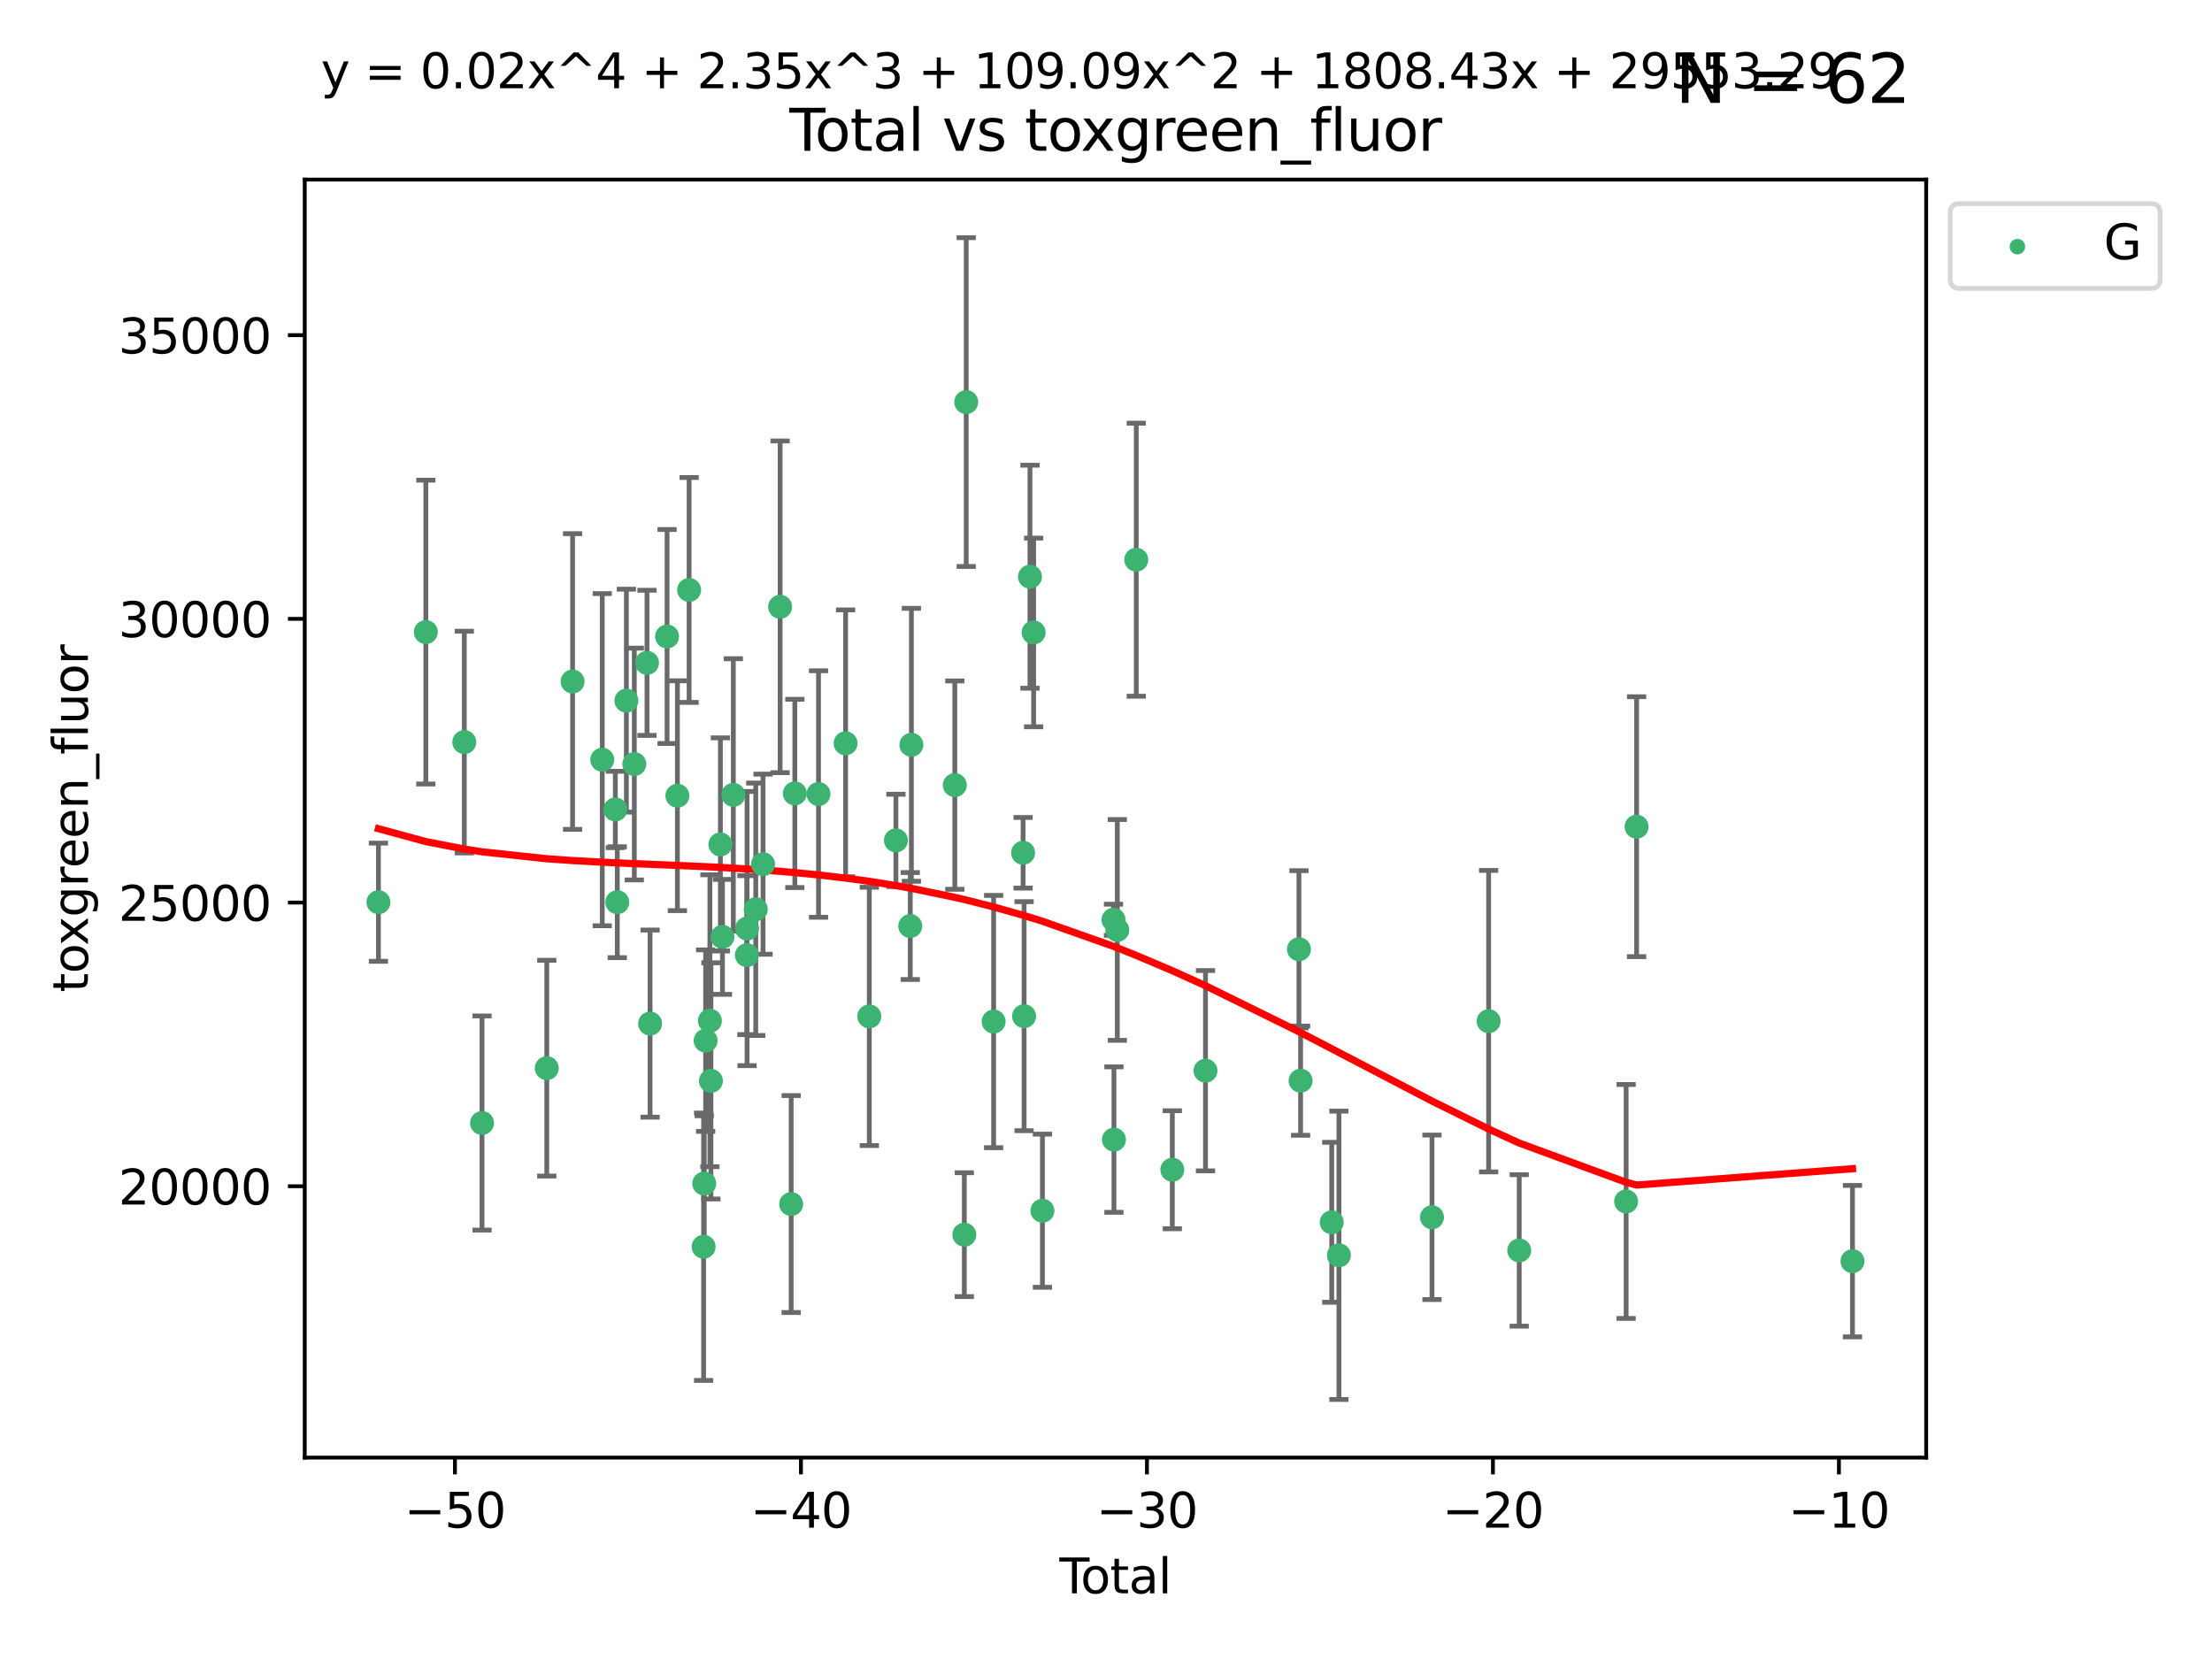 <?xml version="1.0" encoding="utf-8" standalone="no"?>
<!DOCTYPE svg PUBLIC "-//W3C//DTD SVG 1.1//EN"
  "http://www.w3.org/Graphics/SVG/1.1/DTD/svg11.dtd">
<svg xmlns:xlink="http://www.w3.org/1999/xlink" width="460.8pt" height="345.6pt" viewBox="0 0 460.8 345.6" xmlns="http://www.w3.org/2000/svg" version="1.1">
 <defs>
  <style type="text/css">*{stroke-linejoin: round; stroke-linecap: butt}</style>
 </defs>
 <g id="figure_1">
  <g id="patch_1">
   <path d="M 0 345.6 
L 460.8 345.6 
L 460.8 0 
L 0 0 
z
" style="fill: #ffffff"/>
  </g>
  <g id="axes_1">
   <g id="patch_2">
    <path d="M 63.481 303.64 
L 401.26 303.64 
L 401.26 37.411 
L 63.481 37.411 
z
" style="fill: #ffffff"/>
   </g>
   <g id="PathCollection_1">
    <defs>
     <path id="mbc016ed1f2" d="M 0 1.118 
C 0.297 1.118 0.581 1 0.791 0.791 
C 1 0.581 1.118 0.297 1.118 0 
C 1.118 -0.297 1 -0.581 0.791 -0.791 
C 0.581 -1 0.297 -1.118 0 -1.118 
C -0.297 -1.118 -0.581 -1 -0.791 -0.791 
C -1 -0.581 -1.118 -0.297 -1.118 0 
C -1.118 0.297 -1 0.581 -0.791 0.791 
C -0.581 1 -0.297 1.118 0 1.118 
z
" style="stroke: #3cb371"/>
    </defs>
    <g clip-path="url(#p8258ce4b8a)">
     <use xlink:href="#mbc016ed1f2" x="78.835" y="187.946" style="fill: #3cb371; stroke: #3cb371"/>
     <use xlink:href="#mbc016ed1f2" x="88.709" y="131.677" style="fill: #3cb371; stroke: #3cb371"/>
     <use xlink:href="#mbc016ed1f2" x="96.724" y="154.591" style="fill: #3cb371; stroke: #3cb371"/>
     <use xlink:href="#mbc016ed1f2" x="100.413" y="233.941" style="fill: #3cb371; stroke: #3cb371"/>
     <use xlink:href="#mbc016ed1f2" x="113.903" y="222.517" style="fill: #3cb371; stroke: #3cb371"/>
     <use xlink:href="#mbc016ed1f2" x="119.279" y="141.973" style="fill: #3cb371; stroke: #3cb371"/>
     <use xlink:href="#mbc016ed1f2" x="125.459" y="158.261" style="fill: #3cb371; stroke: #3cb371"/>
     <use xlink:href="#mbc016ed1f2" x="128.186" y="168.628" style="fill: #3cb371; stroke: #3cb371"/>
     <use xlink:href="#mbc016ed1f2" x="128.591" y="187.945" style="fill: #3cb371; stroke: #3cb371"/>
     <use xlink:href="#mbc016ed1f2" x="130.484" y="145.955" style="fill: #3cb371; stroke: #3cb371"/>
     <use xlink:href="#mbc016ed1f2" x="132.138" y="159.162" style="fill: #3cb371; stroke: #3cb371"/>
     <use xlink:href="#mbc016ed1f2" x="134.781" y="138.08" style="fill: #3cb371; stroke: #3cb371"/>
     <use xlink:href="#mbc016ed1f2" x="135.426" y="213.233" style="fill: #3cb371; stroke: #3cb371"/>
     <use xlink:href="#mbc016ed1f2" x="138.963" y="132.594" style="fill: #3cb371; stroke: #3cb371"/>
     <use xlink:href="#mbc016ed1f2" x="141.116" y="165.765" style="fill: #3cb371; stroke: #3cb371"/>
     <use xlink:href="#mbc016ed1f2" x="143.554" y="122.9" style="fill: #3cb371; stroke: #3cb371"/>
     <use xlink:href="#mbc016ed1f2" x="146.575" y="259.72" style="fill: #3cb371; stroke: #3cb371"/>
     <use xlink:href="#mbc016ed1f2" x="146.707" y="246.554" style="fill: #3cb371; stroke: #3cb371"/>
     <use xlink:href="#mbc016ed1f2" x="146.995" y="216.778" style="fill: #3cb371; stroke: #3cb371"/>
     <use xlink:href="#mbc016ed1f2" x="147.883" y="212.64" style="fill: #3cb371; stroke: #3cb371"/>
     <use xlink:href="#mbc016ed1f2" x="148.098" y="225.168" style="fill: #3cb371; stroke: #3cb371"/>
     <use xlink:href="#mbc016ed1f2" x="150.073" y="175.909" style="fill: #3cb371; stroke: #3cb371"/>
     <use xlink:href="#mbc016ed1f2" x="150.501" y="195.169" style="fill: #3cb371; stroke: #3cb371"/>
     <use xlink:href="#mbc016ed1f2" x="152.765" y="165.593" style="fill: #3cb371; stroke: #3cb371"/>
     <use xlink:href="#mbc016ed1f2" x="155.589" y="198.977" style="fill: #3cb371; stroke: #3cb371"/>
     <use xlink:href="#mbc016ed1f2" x="155.629" y="193.435" style="fill: #3cb371; stroke: #3cb371"/>
     <use xlink:href="#mbc016ed1f2" x="157.439" y="189.415" style="fill: #3cb371; stroke: #3cb371"/>
     <use xlink:href="#mbc016ed1f2" x="158.955" y="180.026" style="fill: #3cb371; stroke: #3cb371"/>
     <use xlink:href="#mbc016ed1f2" x="162.514" y="126.409" style="fill: #3cb371; stroke: #3cb371"/>
     <use xlink:href="#mbc016ed1f2" x="164.817" y="250.827" style="fill: #3cb371; stroke: #3cb371"/>
     <use xlink:href="#mbc016ed1f2" x="165.578" y="165.281" style="fill: #3cb371; stroke: #3cb371"/>
     <use xlink:href="#mbc016ed1f2" x="170.511" y="165.409" style="fill: #3cb371; stroke: #3cb371"/>
     <use xlink:href="#mbc016ed1f2" x="176.152" y="154.847" style="fill: #3cb371; stroke: #3cb371"/>
     <use xlink:href="#mbc016ed1f2" x="181.091" y="211.734" style="fill: #3cb371; stroke: #3cb371"/>
     <use xlink:href="#mbc016ed1f2" x="186.638" y="175.07" style="fill: #3cb371; stroke: #3cb371"/>
     <use xlink:href="#mbc016ed1f2" x="189.625" y="192.912" style="fill: #3cb371; stroke: #3cb371"/>
     <use xlink:href="#mbc016ed1f2" x="189.86" y="155.154" style="fill: #3cb371; stroke: #3cb371"/>
     <use xlink:href="#mbc016ed1f2" x="198.902" y="163.553" style="fill: #3cb371; stroke: #3cb371"/>
     <use xlink:href="#mbc016ed1f2" x="200.886" y="257.207" style="fill: #3cb371; stroke: #3cb371"/>
     <use xlink:href="#mbc016ed1f2" x="201.28" y="83.761" style="fill: #3cb371; stroke: #3cb371"/>
     <use xlink:href="#mbc016ed1f2" x="206.991" y="212.811" style="fill: #3cb371; stroke: #3cb371"/>
     <use xlink:href="#mbc016ed1f2" x="213.129" y="177.65" style="fill: #3cb371; stroke: #3cb371"/>
     <use xlink:href="#mbc016ed1f2" x="213.337" y="211.687" style="fill: #3cb371; stroke: #3cb371"/>
     <use xlink:href="#mbc016ed1f2" x="214.563" y="120.14" style="fill: #3cb371; stroke: #3cb371"/>
     <use xlink:href="#mbc016ed1f2" x="215.324" y="131.75" style="fill: #3cb371; stroke: #3cb371"/>
     <use xlink:href="#mbc016ed1f2" x="217.159" y="252.213" style="fill: #3cb371; stroke: #3cb371"/>
     <use xlink:href="#mbc016ed1f2" x="231.962" y="191.6" style="fill: #3cb371; stroke: #3cb371"/>
     <use xlink:href="#mbc016ed1f2" x="232.059" y="237.4" style="fill: #3cb371; stroke: #3cb371"/>
     <use xlink:href="#mbc016ed1f2" x="232.757" y="193.723" style="fill: #3cb371; stroke: #3cb371"/>
     <use xlink:href="#mbc016ed1f2" x="236.704" y="116.594" style="fill: #3cb371; stroke: #3cb371"/>
     <use xlink:href="#mbc016ed1f2" x="244.216" y="243.679" style="fill: #3cb371; stroke: #3cb371"/>
     <use xlink:href="#mbc016ed1f2" x="251.127" y="223.046" style="fill: #3cb371; stroke: #3cb371"/>
     <use xlink:href="#mbc016ed1f2" x="270.595" y="197.747" style="fill: #3cb371; stroke: #3cb371"/>
     <use xlink:href="#mbc016ed1f2" x="270.938" y="225.128" style="fill: #3cb371; stroke: #3cb371"/>
     <use xlink:href="#mbc016ed1f2" x="277.425" y="254.622" style="fill: #3cb371; stroke: #3cb371"/>
     <use xlink:href="#mbc016ed1f2" x="278.921" y="261.503" style="fill: #3cb371; stroke: #3cb371"/>
     <use xlink:href="#mbc016ed1f2" x="298.308" y="253.581" style="fill: #3cb371; stroke: #3cb371"/>
     <use xlink:href="#mbc016ed1f2" x="310.108" y="212.729" style="fill: #3cb371; stroke: #3cb371"/>
     <use xlink:href="#mbc016ed1f2" x="316.48" y="260.489" style="fill: #3cb371; stroke: #3cb371"/>
     <use xlink:href="#mbc016ed1f2" x="338.753" y="250.284" style="fill: #3cb371; stroke: #3cb371"/>
     <use xlink:href="#mbc016ed1f2" x="340.936" y="172.21" style="fill: #3cb371; stroke: #3cb371"/>
     <use xlink:href="#mbc016ed1f2" x="385.906" y="262.721" style="fill: #3cb371; stroke: #3cb371"/>
    </g>
   </g>
   <g id="matplotlib.axis_1">
    <g id="xtick_1">
     <g id="line2d_1">
      <defs>
       <path id="m727b63ab36" d="M 0 0 
L 0 3.5 
" style="stroke: #000000; stroke-width: 0.8"/>
      </defs>
      <g>
       <use xlink:href="#m727b63ab36" x="94.775" y="303.64" style="stroke: #000000; stroke-width: 0.8"/>
      </g>
     </g>
     <g id="text_1">
      <!-- −50 -->
      <g transform="translate(84.222 318.238)scale(0.1 -0.1)">
       <defs>
        <path id="DejaVuSans-2212" d="M 678 2272 
L 4684 2272 
L 4684 1741 
L 678 1741 
L 678 2272 
z
" transform="scale(0.016)"/>
        <path id="DejaVuSans-35" d="M 691 4666 
L 3169 4666 
L 3169 4134 
L 1269 4134 
L 1269 2991 
Q 1406 3038 1543 3061 
Q 1681 3084 1819 3084 
Q 2600 3084 3056 2656 
Q 3513 2228 3513 1497 
Q 3513 744 3044 326 
Q 2575 -91 1722 -91 
Q 1428 -91 1123 -41 
Q 819 9 494 109 
L 494 744 
Q 775 591 1075 516 
Q 1375 441 1709 441 
Q 2250 441 2565 725 
Q 2881 1009 2881 1497 
Q 2881 1984 2565 2268 
Q 2250 2553 1709 2553 
Q 1456 2553 1204 2497 
Q 953 2441 691 2322 
L 691 4666 
z
" transform="scale(0.016)"/>
        <path id="DejaVuSans-30" d="M 2034 4250 
Q 1547 4250 1301 3770 
Q 1056 3291 1056 2328 
Q 1056 1369 1301 889 
Q 1547 409 2034 409 
Q 2525 409 2770 889 
Q 3016 1369 3016 2328 
Q 3016 3291 2770 3770 
Q 2525 4250 2034 4250 
z
M 2034 4750 
Q 2819 4750 3233 4129 
Q 3647 3509 3647 2328 
Q 3647 1150 3233 529 
Q 2819 -91 2034 -91 
Q 1250 -91 836 529 
Q 422 1150 422 2328 
Q 422 3509 836 4129 
Q 1250 4750 2034 4750 
z
" transform="scale(0.016)"/>
       </defs>
       <use xlink:href="#DejaVuSans-2212"/>
       <use xlink:href="#DejaVuSans-35" x="83.789"/>
       <use xlink:href="#DejaVuSans-30" x="147.412"/>
      </g>
     </g>
    </g>
    <g id="xtick_2">
     <g id="line2d_2">
      <g>
       <use xlink:href="#m727b63ab36" x="166.851" y="303.64" style="stroke: #000000; stroke-width: 0.8"/>
      </g>
     </g>
     <g id="text_2">
      <!-- −40 -->
      <g transform="translate(156.299 318.238)scale(0.1 -0.1)">
       <defs>
        <path id="DejaVuSans-34" d="M 2419 4116 
L 825 1625 
L 2419 1625 
L 2419 4116 
z
M 2253 4666 
L 3047 4666 
L 3047 1625 
L 3713 1625 
L 3713 1100 
L 3047 1100 
L 3047 0 
L 2419 0 
L 2419 1100 
L 313 1100 
L 313 1709 
L 2253 4666 
z
" transform="scale(0.016)"/>
       </defs>
       <use xlink:href="#DejaVuSans-2212"/>
       <use xlink:href="#DejaVuSans-34" x="83.789"/>
       <use xlink:href="#DejaVuSans-30" x="147.412"/>
      </g>
     </g>
    </g>
    <g id="xtick_3">
     <g id="line2d_3">
      <g>
       <use xlink:href="#m727b63ab36" x="238.928" y="303.64" style="stroke: #000000; stroke-width: 0.8"/>
      </g>
     </g>
     <g id="text_3">
      <!-- −30 -->
      <g transform="translate(228.376 318.238)scale(0.1 -0.1)">
       <defs>
        <path id="DejaVuSans-33" d="M 2597 2516 
Q 3050 2419 3304 2112 
Q 3559 1806 3559 1356 
Q 3559 666 3084 287 
Q 2609 -91 1734 -91 
Q 1441 -91 1130 -33 
Q 819 25 488 141 
L 488 750 
Q 750 597 1062 519 
Q 1375 441 1716 441 
Q 2309 441 2620 675 
Q 2931 909 2931 1356 
Q 2931 1769 2642 2001 
Q 2353 2234 1838 2234 
L 1294 2234 
L 1294 2753 
L 1863 2753 
Q 2328 2753 2575 2939 
Q 2822 3125 2822 3475 
Q 2822 3834 2567 4026 
Q 2313 4219 1838 4219 
Q 1578 4219 1281 4162 
Q 984 4106 628 3988 
L 628 4550 
Q 988 4650 1302 4700 
Q 1616 4750 1894 4750 
Q 2613 4750 3031 4423 
Q 3450 4097 3450 3541 
Q 3450 3153 3228 2886 
Q 3006 2619 2597 2516 
z
" transform="scale(0.016)"/>
       </defs>
       <use xlink:href="#DejaVuSans-2212"/>
       <use xlink:href="#DejaVuSans-33" x="83.789"/>
       <use xlink:href="#DejaVuSans-30" x="147.412"/>
      </g>
     </g>
    </g>
    <g id="xtick_4">
     <g id="line2d_4">
      <g>
       <use xlink:href="#m727b63ab36" x="311.005" y="303.64" style="stroke: #000000; stroke-width: 0.8"/>
      </g>
     </g>
     <g id="text_4">
      <!-- −20 -->
      <g transform="translate(300.452 318.238)scale(0.1 -0.1)">
       <defs>
        <path id="DejaVuSans-32" d="M 1228 531 
L 3431 531 
L 3431 0 
L 469 0 
L 469 531 
Q 828 903 1448 1529 
Q 2069 2156 2228 2338 
Q 2531 2678 2651 2914 
Q 2772 3150 2772 3378 
Q 2772 3750 2511 3984 
Q 2250 4219 1831 4219 
Q 1534 4219 1204 4116 
Q 875 4013 500 3803 
L 500 4441 
Q 881 4594 1212 4672 
Q 1544 4750 1819 4750 
Q 2544 4750 2975 4387 
Q 3406 4025 3406 3419 
Q 3406 3131 3298 2873 
Q 3191 2616 2906 2266 
Q 2828 2175 2409 1742 
Q 1991 1309 1228 531 
z
" transform="scale(0.016)"/>
       </defs>
       <use xlink:href="#DejaVuSans-2212"/>
       <use xlink:href="#DejaVuSans-32" x="83.789"/>
       <use xlink:href="#DejaVuSans-30" x="147.412"/>
      </g>
     </g>
    </g>
    <g id="xtick_5">
     <g id="line2d_5">
      <g>
       <use xlink:href="#m727b63ab36" x="383.081" y="303.64" style="stroke: #000000; stroke-width: 0.8"/>
      </g>
     </g>
     <g id="text_5">
      <!-- −10 -->
      <g transform="translate(372.529 318.238)scale(0.1 -0.1)">
       <defs>
        <path id="DejaVuSans-31" d="M 794 531 
L 1825 531 
L 1825 4091 
L 703 3866 
L 703 4441 
L 1819 4666 
L 2450 4666 
L 2450 531 
L 3481 531 
L 3481 0 
L 794 0 
L 794 531 
z
" transform="scale(0.016)"/>
       </defs>
       <use xlink:href="#DejaVuSans-2212"/>
       <use xlink:href="#DejaVuSans-31" x="83.789"/>
       <use xlink:href="#DejaVuSans-30" x="147.412"/>
      </g>
     </g>
    </g>
    <g id="text_6">
     <!-- Total -->
     <g transform="translate(220.694 331.917)scale(0.1 -0.1)">
      <defs>
       <path id="DejaVuSans-54" d="M -19 4666 
L 3928 4666 
L 3928 4134 
L 2272 4134 
L 2272 0 
L 1638 0 
L 1638 4134 
L -19 4134 
L -19 4666 
z
" transform="scale(0.016)"/>
       <path id="DejaVuSans-6f" d="M 1959 3097 
Q 1497 3097 1228 2736 
Q 959 2375 959 1747 
Q 959 1119 1226 758 
Q 1494 397 1959 397 
Q 2419 397 2687 759 
Q 2956 1122 2956 1747 
Q 2956 2369 2687 2733 
Q 2419 3097 1959 3097 
z
M 1959 3584 
Q 2709 3584 3137 3096 
Q 3566 2609 3566 1747 
Q 3566 888 3137 398 
Q 2709 -91 1959 -91 
Q 1206 -91 779 398 
Q 353 888 353 1747 
Q 353 2609 779 3096 
Q 1206 3584 1959 3584 
z
" transform="scale(0.016)"/>
       <path id="DejaVuSans-74" d="M 1172 4494 
L 1172 3500 
L 2356 3500 
L 2356 3053 
L 1172 3053 
L 1172 1153 
Q 1172 725 1289 603 
Q 1406 481 1766 481 
L 2356 481 
L 2356 0 
L 1766 0 
Q 1100 0 847 248 
Q 594 497 594 1153 
L 594 3053 
L 172 3053 
L 172 3500 
L 594 3500 
L 594 4494 
L 1172 4494 
z
" transform="scale(0.016)"/>
       <path id="DejaVuSans-61" d="M 2194 1759 
Q 1497 1759 1228 1600 
Q 959 1441 959 1056 
Q 959 750 1161 570 
Q 1363 391 1709 391 
Q 2188 391 2477 730 
Q 2766 1069 2766 1631 
L 2766 1759 
L 2194 1759 
z
M 3341 1997 
L 3341 0 
L 2766 0 
L 2766 531 
Q 2569 213 2275 61 
Q 1981 -91 1556 -91 
Q 1019 -91 701 211 
Q 384 513 384 1019 
Q 384 1609 779 1909 
Q 1175 2209 1959 2209 
L 2766 2209 
L 2766 2266 
Q 2766 2663 2505 2880 
Q 2244 3097 1772 3097 
Q 1472 3097 1187 3025 
Q 903 2953 641 2809 
L 641 3341 
Q 956 3463 1253 3523 
Q 1550 3584 1831 3584 
Q 2591 3584 2966 3190 
Q 3341 2797 3341 1997 
z
" transform="scale(0.016)"/>
       <path id="DejaVuSans-6c" d="M 603 4863 
L 1178 4863 
L 1178 0 
L 603 0 
L 603 4863 
z
" transform="scale(0.016)"/>
      </defs>
      <use xlink:href="#DejaVuSans-54"/>
      <use xlink:href="#DejaVuSans-6f" x="44.084"/>
      <use xlink:href="#DejaVuSans-74" x="105.266"/>
      <use xlink:href="#DejaVuSans-61" x="144.475"/>
      <use xlink:href="#DejaVuSans-6c" x="205.754"/>
     </g>
    </g>
   </g>
   <g id="matplotlib.axis_2">
    <g id="ytick_1">
     <g id="line2d_6">
      <defs>
       <path id="mb16eadb23c" d="M 0 0 
L -3.5 0 
" style="stroke: #000000; stroke-width: 0.8"/>
      </defs>
      <g>
       <use xlink:href="#mb16eadb23c" x="63.481" y="247.123" style="stroke: #000000; stroke-width: 0.8"/>
      </g>
     </g>
     <g id="text_7">
      <!-- 20000 -->
      <g transform="translate(24.669 250.922)scale(0.1 -0.1)">
       <use xlink:href="#DejaVuSans-32"/>
       <use xlink:href="#DejaVuSans-30" x="63.623"/>
       <use xlink:href="#DejaVuSans-30" x="127.246"/>
       <use xlink:href="#DejaVuSans-30" x="190.869"/>
       <use xlink:href="#DejaVuSans-30" x="254.492"/>
      </g>
     </g>
    </g>
    <g id="ytick_2">
     <g id="line2d_7">
      <g>
       <use xlink:href="#mb16eadb23c" x="63.481" y="188.022" style="stroke: #000000; stroke-width: 0.8"/>
      </g>
     </g>
     <g id="text_8">
      <!-- 25000 -->
      <g transform="translate(24.669 191.822)scale(0.1 -0.1)">
       <use xlink:href="#DejaVuSans-32"/>
       <use xlink:href="#DejaVuSans-35" x="63.623"/>
       <use xlink:href="#DejaVuSans-30" x="127.246"/>
       <use xlink:href="#DejaVuSans-30" x="190.869"/>
       <use xlink:href="#DejaVuSans-30" x="254.492"/>
      </g>
     </g>
    </g>
    <g id="ytick_3">
     <g id="line2d_8">
      <g>
       <use xlink:href="#mb16eadb23c" x="63.481" y="128.922" style="stroke: #000000; stroke-width: 0.8"/>
      </g>
     </g>
     <g id="text_9">
      <!-- 30000 -->
      <g transform="translate(24.669 132.721)scale(0.1 -0.1)">
       <use xlink:href="#DejaVuSans-33"/>
       <use xlink:href="#DejaVuSans-30" x="63.623"/>
       <use xlink:href="#DejaVuSans-30" x="127.246"/>
       <use xlink:href="#DejaVuSans-30" x="190.869"/>
       <use xlink:href="#DejaVuSans-30" x="254.492"/>
      </g>
     </g>
    </g>
    <g id="ytick_4">
     <g id="line2d_9">
      <g>
       <use xlink:href="#mb16eadb23c" x="63.481" y="69.821" style="stroke: #000000; stroke-width: 0.8"/>
      </g>
     </g>
     <g id="text_10">
      <!-- 35000 -->
      <g transform="translate(24.669 73.62)scale(0.1 -0.1)">
       <use xlink:href="#DejaVuSans-33"/>
       <use xlink:href="#DejaVuSans-35" x="63.623"/>
       <use xlink:href="#DejaVuSans-30" x="127.246"/>
       <use xlink:href="#DejaVuSans-30" x="190.869"/>
       <use xlink:href="#DejaVuSans-30" x="254.492"/>
      </g>
     </g>
    </g>
    <g id="text_11">
     <!-- toxgreen_fluor -->
     <g transform="translate(18.311 206.72)rotate(-90)scale(0.1 -0.1)">
      <defs>
       <path id="DejaVuSans-78" d="M 3513 3500 
L 2247 1797 
L 3578 0 
L 2900 0 
L 1881 1375 
L 863 0 
L 184 0 
L 1544 1831 
L 300 3500 
L 978 3500 
L 1906 2253 
L 2834 3500 
L 3513 3500 
z
" transform="scale(0.016)"/>
       <path id="DejaVuSans-67" d="M 2906 1791 
Q 2906 2416 2648 2759 
Q 2391 3103 1925 3103 
Q 1463 3103 1205 2759 
Q 947 2416 947 1791 
Q 947 1169 1205 825 
Q 1463 481 1925 481 
Q 2391 481 2648 825 
Q 2906 1169 2906 1791 
z
M 3481 434 
Q 3481 -459 3084 -895 
Q 2688 -1331 1869 -1331 
Q 1566 -1331 1297 -1286 
Q 1028 -1241 775 -1147 
L 775 -588 
Q 1028 -725 1275 -790 
Q 1522 -856 1778 -856 
Q 2344 -856 2625 -561 
Q 2906 -266 2906 331 
L 2906 616 
Q 2728 306 2450 153 
Q 2172 0 1784 0 
Q 1141 0 747 490 
Q 353 981 353 1791 
Q 353 2603 747 3093 
Q 1141 3584 1784 3584 
Q 2172 3584 2450 3431 
Q 2728 3278 2906 2969 
L 2906 3500 
L 3481 3500 
L 3481 434 
z
" transform="scale(0.016)"/>
       <path id="DejaVuSans-72" d="M 2631 2963 
Q 2534 3019 2420 3045 
Q 2306 3072 2169 3072 
Q 1681 3072 1420 2755 
Q 1159 2438 1159 1844 
L 1159 0 
L 581 0 
L 581 3500 
L 1159 3500 
L 1159 2956 
Q 1341 3275 1631 3429 
Q 1922 3584 2338 3584 
Q 2397 3584 2469 3576 
Q 2541 3569 2628 3553 
L 2631 2963 
z
" transform="scale(0.016)"/>
       <path id="DejaVuSans-65" d="M 3597 1894 
L 3597 1613 
L 953 1613 
Q 991 1019 1311 708 
Q 1631 397 2203 397 
Q 2534 397 2845 478 
Q 3156 559 3463 722 
L 3463 178 
Q 3153 47 2828 -22 
Q 2503 -91 2169 -91 
Q 1331 -91 842 396 
Q 353 884 353 1716 
Q 353 2575 817 3079 
Q 1281 3584 2069 3584 
Q 2775 3584 3186 3129 
Q 3597 2675 3597 1894 
z
M 3022 2063 
Q 3016 2534 2758 2815 
Q 2500 3097 2075 3097 
Q 1594 3097 1305 2825 
Q 1016 2553 972 2059 
L 3022 2063 
z
" transform="scale(0.016)"/>
       <path id="DejaVuSans-6e" d="M 3513 2113 
L 3513 0 
L 2938 0 
L 2938 2094 
Q 2938 2591 2744 2837 
Q 2550 3084 2163 3084 
Q 1697 3084 1428 2787 
Q 1159 2491 1159 1978 
L 1159 0 
L 581 0 
L 581 3500 
L 1159 3500 
L 1159 2956 
Q 1366 3272 1645 3428 
Q 1925 3584 2291 3584 
Q 2894 3584 3203 3211 
Q 3513 2838 3513 2113 
z
" transform="scale(0.016)"/>
       <path id="DejaVuSans-5f" d="M 3263 -1063 
L 3263 -1509 
L -63 -1509 
L -63 -1063 
L 3263 -1063 
z
" transform="scale(0.016)"/>
       <path id="DejaVuSans-66" d="M 2375 4863 
L 2375 4384 
L 1825 4384 
Q 1516 4384 1395 4259 
Q 1275 4134 1275 3809 
L 1275 3500 
L 2222 3500 
L 2222 3053 
L 1275 3053 
L 1275 0 
L 697 0 
L 697 3053 
L 147 3053 
L 147 3500 
L 697 3500 
L 697 3744 
Q 697 4328 969 4595 
Q 1241 4863 1831 4863 
L 2375 4863 
z
" transform="scale(0.016)"/>
       <path id="DejaVuSans-75" d="M 544 1381 
L 544 3500 
L 1119 3500 
L 1119 1403 
Q 1119 906 1312 657 
Q 1506 409 1894 409 
Q 2359 409 2629 706 
Q 2900 1003 2900 1516 
L 2900 3500 
L 3475 3500 
L 3475 0 
L 2900 0 
L 2900 538 
Q 2691 219 2414 64 
Q 2138 -91 1772 -91 
Q 1169 -91 856 284 
Q 544 659 544 1381 
z
M 1991 3584 
L 1991 3584 
z
" transform="scale(0.016)"/>
      </defs>
      <use xlink:href="#DejaVuSans-74"/>
      <use xlink:href="#DejaVuSans-6f" x="39.209"/>
      <use xlink:href="#DejaVuSans-78" x="97.266"/>
      <use xlink:href="#DejaVuSans-67" x="156.445"/>
      <use xlink:href="#DejaVuSans-72" x="219.922"/>
      <use xlink:href="#DejaVuSans-65" x="258.785"/>
      <use xlink:href="#DejaVuSans-65" x="320.309"/>
      <use xlink:href="#DejaVuSans-6e" x="381.832"/>
      <use xlink:href="#DejaVuSans-5f" x="445.211"/>
      <use xlink:href="#DejaVuSans-66" x="495.211"/>
      <use xlink:href="#DejaVuSans-6c" x="530.416"/>
      <use xlink:href="#DejaVuSans-75" x="558.199"/>
      <use xlink:href="#DejaVuSans-6f" x="621.578"/>
      <use xlink:href="#DejaVuSans-72" x="682.76"/>
     </g>
    </g>
   </g>
   <g id="LineCollection_1">
    <path d="M 78.835 200.256 
L 78.835 175.636 
" clip-path="url(#p8258ce4b8a)" style="fill: none; stroke: #696969"/>
    <path d="M 88.709 163.32 
L 88.709 100.034 
" clip-path="url(#p8258ce4b8a)" style="fill: none; stroke: #696969"/>
    <path d="M 96.724 177.684 
L 96.724 131.498 
" clip-path="url(#p8258ce4b8a)" style="fill: none; stroke: #696969"/>
    <path d="M 100.413 256.244 
L 100.413 211.638 
" clip-path="url(#p8258ce4b8a)" style="fill: none; stroke: #696969"/>
    <path d="M 113.903 244.996 
L 113.903 200.039 
" clip-path="url(#p8258ce4b8a)" style="fill: none; stroke: #696969"/>
    <path d="M 119.279 172.774 
L 119.279 111.171 
" clip-path="url(#p8258ce4b8a)" style="fill: none; stroke: #696969"/>
    <path d="M 125.459 192.858 
L 125.459 123.664 
" clip-path="url(#p8258ce4b8a)" style="fill: none; stroke: #696969"/>
    <path d="M 128.186 176.586 
L 128.186 160.669 
" clip-path="url(#p8258ce4b8a)" style="fill: none; stroke: #696969"/>
    <path d="M 128.591 199.496 
L 128.591 176.394 
" clip-path="url(#p8258ce4b8a)" style="fill: none; stroke: #696969"/>
    <path d="M 130.484 169.169 
L 130.484 122.74 
" clip-path="url(#p8258ce4b8a)" style="fill: none; stroke: #696969"/>
    <path d="M 132.138 183.304 
L 132.138 135.02 
" clip-path="url(#p8258ce4b8a)" style="fill: none; stroke: #696969"/>
    <path d="M 134.781 153.196 
L 134.781 122.964 
" clip-path="url(#p8258ce4b8a)" style="fill: none; stroke: #696969"/>
    <path d="M 135.426 232.722 
L 135.426 193.743 
" clip-path="url(#p8258ce4b8a)" style="fill: none; stroke: #696969"/>
    <path d="M 138.963 154.887 
L 138.963 110.301 
" clip-path="url(#p8258ce4b8a)" style="fill: none; stroke: #696969"/>
    <path d="M 141.116 189.703 
L 141.116 141.826 
" clip-path="url(#p8258ce4b8a)" style="fill: none; stroke: #696969"/>
    <path d="M 143.554 146.324 
L 143.554 99.476 
" clip-path="url(#p8258ce4b8a)" style="fill: none; stroke: #696969"/>
    <path d="M 146.575 287.572 
L 146.575 231.867 
" clip-path="url(#p8258ce4b8a)" style="fill: none; stroke: #696969"/>
    <path d="M 146.707 260.677 
L 146.707 232.432 
" clip-path="url(#p8258ce4b8a)" style="fill: none; stroke: #696969"/>
    <path d="M 146.995 235.676 
L 146.995 197.88 
" clip-path="url(#p8258ce4b8a)" style="fill: none; stroke: #696969"/>
    <path d="M 147.883 243.042 
L 147.883 182.237 
" clip-path="url(#p8258ce4b8a)" style="fill: none; stroke: #696969"/>
    <path d="M 148.098 249.772 
L 148.098 200.565 
" clip-path="url(#p8258ce4b8a)" style="fill: none; stroke: #696969"/>
    <path d="M 150.073 198.106 
L 150.073 153.711 
" clip-path="url(#p8258ce4b8a)" style="fill: none; stroke: #696969"/>
    <path d="M 150.501 207.139 
L 150.501 183.198 
" clip-path="url(#p8258ce4b8a)" style="fill: none; stroke: #696969"/>
    <path d="M 152.765 193.968 
L 152.765 137.219 
" clip-path="url(#p8258ce4b8a)" style="fill: none; stroke: #696969"/>
    <path d="M 155.589 215.531 
L 155.589 182.424 
" clip-path="url(#p8258ce4b8a)" style="fill: none; stroke: #696969"/>
    <path d="M 155.629 221.996 
L 155.629 164.873 
" clip-path="url(#p8258ce4b8a)" style="fill: none; stroke: #696969"/>
    <path d="M 157.439 215.707 
L 157.439 163.124 
" clip-path="url(#p8258ce4b8a)" style="fill: none; stroke: #696969"/>
    <path d="M 158.955 198.784 
L 158.955 161.268 
" clip-path="url(#p8258ce4b8a)" style="fill: none; stroke: #696969"/>
    <path d="M 162.514 160.959 
L 162.514 91.859 
" clip-path="url(#p8258ce4b8a)" style="fill: none; stroke: #696969"/>
    <path d="M 164.817 273.422 
L 164.817 228.232 
" clip-path="url(#p8258ce4b8a)" style="fill: none; stroke: #696969"/>
    <path d="M 165.578 184.897 
L 165.578 145.666 
" clip-path="url(#p8258ce4b8a)" style="fill: none; stroke: #696969"/>
    <path d="M 170.511 191.082 
L 170.511 139.736 
" clip-path="url(#p8258ce4b8a)" style="fill: none; stroke: #696969"/>
    <path d="M 176.152 182.646 
L 176.152 127.049 
" clip-path="url(#p8258ce4b8a)" style="fill: none; stroke: #696969"/>
    <path d="M 181.091 238.639 
L 181.091 184.828 
" clip-path="url(#p8258ce4b8a)" style="fill: none; stroke: #696969"/>
    <path d="M 186.638 184.683 
L 186.638 165.457 
" clip-path="url(#p8258ce4b8a)" style="fill: none; stroke: #696969"/>
    <path d="M 189.625 204.052 
L 189.625 181.771 
" clip-path="url(#p8258ce4b8a)" style="fill: none; stroke: #696969"/>
    <path d="M 189.86 183.582 
L 189.86 126.727 
" clip-path="url(#p8258ce4b8a)" style="fill: none; stroke: #696969"/>
    <path d="M 198.902 185.254 
L 198.902 141.852 
" clip-path="url(#p8258ce4b8a)" style="fill: none; stroke: #696969"/>
    <path d="M 200.886 270.11 
L 200.886 244.304 
" clip-path="url(#p8258ce4b8a)" style="fill: none; stroke: #696969"/>
    <path d="M 201.28 118.009 
L 201.28 49.513 
" clip-path="url(#p8258ce4b8a)" style="fill: none; stroke: #696969"/>
    <path d="M 206.991 239.089 
L 206.991 186.533 
" clip-path="url(#p8258ce4b8a)" style="fill: none; stroke: #696969"/>
    <path d="M 213.129 185.01 
L 213.129 170.291 
" clip-path="url(#p8258ce4b8a)" style="fill: none; stroke: #696969"/>
    <path d="M 213.337 235.54 
L 213.337 187.835 
" clip-path="url(#p8258ce4b8a)" style="fill: none; stroke: #696969"/>
    <path d="M 214.563 143.37 
L 214.563 96.91 
" clip-path="url(#p8258ce4b8a)" style="fill: none; stroke: #696969"/>
    <path d="M 215.324 151.407 
L 215.324 112.093 
" clip-path="url(#p8258ce4b8a)" style="fill: none; stroke: #696969"/>
    <path d="M 217.159 268.163 
L 217.159 236.263 
" clip-path="url(#p8258ce4b8a)" style="fill: none; stroke: #696969"/>
    <path d="M 231.962 194.842 
L 231.962 188.358 
" clip-path="url(#p8258ce4b8a)" style="fill: none; stroke: #696969"/>
    <path d="M 232.059 252.551 
L 232.059 222.248 
" clip-path="url(#p8258ce4b8a)" style="fill: none; stroke: #696969"/>
    <path d="M 232.757 216.719 
L 232.757 170.727 
" clip-path="url(#p8258ce4b8a)" style="fill: none; stroke: #696969"/>
    <path d="M 236.704 145.034 
L 236.704 88.154 
" clip-path="url(#p8258ce4b8a)" style="fill: none; stroke: #696969"/>
    <path d="M 244.216 255.971 
L 244.216 231.388 
" clip-path="url(#p8258ce4b8a)" style="fill: none; stroke: #696969"/>
    <path d="M 251.127 243.911 
L 251.127 202.182 
" clip-path="url(#p8258ce4b8a)" style="fill: none; stroke: #696969"/>
    <path d="M 270.595 214.119 
L 270.595 181.374 
" clip-path="url(#p8258ce4b8a)" style="fill: none; stroke: #696969"/>
    <path d="M 270.938 236.505 
L 270.938 213.752 
" clip-path="url(#p8258ce4b8a)" style="fill: none; stroke: #696969"/>
    <path d="M 277.425 271.283 
L 277.425 237.961 
" clip-path="url(#p8258ce4b8a)" style="fill: none; stroke: #696969"/>
    <path d="M 278.921 291.539 
L 278.921 231.468 
" clip-path="url(#p8258ce4b8a)" style="fill: none; stroke: #696969"/>
    <path d="M 298.308 270.715 
L 298.308 236.448 
" clip-path="url(#p8258ce4b8a)" style="fill: none; stroke: #696969"/>
    <path d="M 310.108 244.129 
L 310.108 181.328 
" clip-path="url(#p8258ce4b8a)" style="fill: none; stroke: #696969"/>
    <path d="M 316.48 276.266 
L 316.48 244.711 
" clip-path="url(#p8258ce4b8a)" style="fill: none; stroke: #696969"/>
    <path d="M 338.753 274.651 
L 338.753 225.918 
" clip-path="url(#p8258ce4b8a)" style="fill: none; stroke: #696969"/>
    <path d="M 340.936 199.285 
L 340.936 145.136 
" clip-path="url(#p8258ce4b8a)" style="fill: none; stroke: #696969"/>
    <path d="M 385.906 278.495 
L 385.906 246.947 
" clip-path="url(#p8258ce4b8a)" style="fill: none; stroke: #696969"/>
   </g>
   <g id="line2d_10">
    <defs>
     <path id="m1d0b47c40c" d="M 2 0 
L -2 -0 
" style="stroke: #696969"/>
    </defs>
    <g clip-path="url(#p8258ce4b8a)">
     <use xlink:href="#m1d0b47c40c" x="78.835" y="200.256" style="fill: #696969; stroke: #696969"/>
     <use xlink:href="#m1d0b47c40c" x="88.709" y="163.32" style="fill: #696969; stroke: #696969"/>
     <use xlink:href="#m1d0b47c40c" x="96.724" y="177.684" style="fill: #696969; stroke: #696969"/>
     <use xlink:href="#m1d0b47c40c" x="100.413" y="256.244" style="fill: #696969; stroke: #696969"/>
     <use xlink:href="#m1d0b47c40c" x="113.903" y="244.996" style="fill: #696969; stroke: #696969"/>
     <use xlink:href="#m1d0b47c40c" x="119.279" y="172.774" style="fill: #696969; stroke: #696969"/>
     <use xlink:href="#m1d0b47c40c" x="125.459" y="192.858" style="fill: #696969; stroke: #696969"/>
     <use xlink:href="#m1d0b47c40c" x="128.186" y="176.586" style="fill: #696969; stroke: #696969"/>
     <use xlink:href="#m1d0b47c40c" x="128.591" y="199.496" style="fill: #696969; stroke: #696969"/>
     <use xlink:href="#m1d0b47c40c" x="130.484" y="169.169" style="fill: #696969; stroke: #696969"/>
     <use xlink:href="#m1d0b47c40c" x="132.138" y="183.304" style="fill: #696969; stroke: #696969"/>
     <use xlink:href="#m1d0b47c40c" x="134.781" y="153.196" style="fill: #696969; stroke: #696969"/>
     <use xlink:href="#m1d0b47c40c" x="135.426" y="232.722" style="fill: #696969; stroke: #696969"/>
     <use xlink:href="#m1d0b47c40c" x="138.963" y="154.887" style="fill: #696969; stroke: #696969"/>
     <use xlink:href="#m1d0b47c40c" x="141.116" y="189.703" style="fill: #696969; stroke: #696969"/>
     <use xlink:href="#m1d0b47c40c" x="143.554" y="146.324" style="fill: #696969; stroke: #696969"/>
     <use xlink:href="#m1d0b47c40c" x="146.575" y="287.572" style="fill: #696969; stroke: #696969"/>
     <use xlink:href="#m1d0b47c40c" x="146.707" y="260.677" style="fill: #696969; stroke: #696969"/>
     <use xlink:href="#m1d0b47c40c" x="146.995" y="235.676" style="fill: #696969; stroke: #696969"/>
     <use xlink:href="#m1d0b47c40c" x="147.883" y="243.042" style="fill: #696969; stroke: #696969"/>
     <use xlink:href="#m1d0b47c40c" x="148.098" y="249.772" style="fill: #696969; stroke: #696969"/>
     <use xlink:href="#m1d0b47c40c" x="150.073" y="198.106" style="fill: #696969; stroke: #696969"/>
     <use xlink:href="#m1d0b47c40c" x="150.501" y="207.139" style="fill: #696969; stroke: #696969"/>
     <use xlink:href="#m1d0b47c40c" x="152.765" y="193.968" style="fill: #696969; stroke: #696969"/>
     <use xlink:href="#m1d0b47c40c" x="155.589" y="215.531" style="fill: #696969; stroke: #696969"/>
     <use xlink:href="#m1d0b47c40c" x="155.629" y="221.996" style="fill: #696969; stroke: #696969"/>
     <use xlink:href="#m1d0b47c40c" x="157.439" y="215.707" style="fill: #696969; stroke: #696969"/>
     <use xlink:href="#m1d0b47c40c" x="158.955" y="198.784" style="fill: #696969; stroke: #696969"/>
     <use xlink:href="#m1d0b47c40c" x="162.514" y="160.959" style="fill: #696969; stroke: #696969"/>
     <use xlink:href="#m1d0b47c40c" x="164.817" y="273.422" style="fill: #696969; stroke: #696969"/>
     <use xlink:href="#m1d0b47c40c" x="165.578" y="184.897" style="fill: #696969; stroke: #696969"/>
     <use xlink:href="#m1d0b47c40c" x="170.511" y="191.082" style="fill: #696969; stroke: #696969"/>
     <use xlink:href="#m1d0b47c40c" x="176.152" y="182.646" style="fill: #696969; stroke: #696969"/>
     <use xlink:href="#m1d0b47c40c" x="181.091" y="238.639" style="fill: #696969; stroke: #696969"/>
     <use xlink:href="#m1d0b47c40c" x="186.638" y="184.683" style="fill: #696969; stroke: #696969"/>
     <use xlink:href="#m1d0b47c40c" x="189.625" y="204.052" style="fill: #696969; stroke: #696969"/>
     <use xlink:href="#m1d0b47c40c" x="189.86" y="183.582" style="fill: #696969; stroke: #696969"/>
     <use xlink:href="#m1d0b47c40c" x="198.902" y="185.254" style="fill: #696969; stroke: #696969"/>
     <use xlink:href="#m1d0b47c40c" x="200.886" y="270.11" style="fill: #696969; stroke: #696969"/>
     <use xlink:href="#m1d0b47c40c" x="201.28" y="118.009" style="fill: #696969; stroke: #696969"/>
     <use xlink:href="#m1d0b47c40c" x="206.991" y="239.089" style="fill: #696969; stroke: #696969"/>
     <use xlink:href="#m1d0b47c40c" x="213.129" y="185.01" style="fill: #696969; stroke: #696969"/>
     <use xlink:href="#m1d0b47c40c" x="213.337" y="235.54" style="fill: #696969; stroke: #696969"/>
     <use xlink:href="#m1d0b47c40c" x="214.563" y="143.37" style="fill: #696969; stroke: #696969"/>
     <use xlink:href="#m1d0b47c40c" x="215.324" y="151.407" style="fill: #696969; stroke: #696969"/>
     <use xlink:href="#m1d0b47c40c" x="217.159" y="268.163" style="fill: #696969; stroke: #696969"/>
     <use xlink:href="#m1d0b47c40c" x="231.962" y="194.842" style="fill: #696969; stroke: #696969"/>
     <use xlink:href="#m1d0b47c40c" x="232.059" y="252.551" style="fill: #696969; stroke: #696969"/>
     <use xlink:href="#m1d0b47c40c" x="232.757" y="216.719" style="fill: #696969; stroke: #696969"/>
     <use xlink:href="#m1d0b47c40c" x="236.704" y="145.034" style="fill: #696969; stroke: #696969"/>
     <use xlink:href="#m1d0b47c40c" x="244.216" y="255.971" style="fill: #696969; stroke: #696969"/>
     <use xlink:href="#m1d0b47c40c" x="251.127" y="243.911" style="fill: #696969; stroke: #696969"/>
     <use xlink:href="#m1d0b47c40c" x="270.595" y="214.119" style="fill: #696969; stroke: #696969"/>
     <use xlink:href="#m1d0b47c40c" x="270.938" y="236.505" style="fill: #696969; stroke: #696969"/>
     <use xlink:href="#m1d0b47c40c" x="277.425" y="271.283" style="fill: #696969; stroke: #696969"/>
     <use xlink:href="#m1d0b47c40c" x="278.921" y="291.539" style="fill: #696969; stroke: #696969"/>
     <use xlink:href="#m1d0b47c40c" x="298.308" y="270.715" style="fill: #696969; stroke: #696969"/>
     <use xlink:href="#m1d0b47c40c" x="310.108" y="244.129" style="fill: #696969; stroke: #696969"/>
     <use xlink:href="#m1d0b47c40c" x="316.48" y="276.266" style="fill: #696969; stroke: #696969"/>
     <use xlink:href="#m1d0b47c40c" x="338.753" y="274.651" style="fill: #696969; stroke: #696969"/>
     <use xlink:href="#m1d0b47c40c" x="340.936" y="199.285" style="fill: #696969; stroke: #696969"/>
     <use xlink:href="#m1d0b47c40c" x="385.906" y="278.495" style="fill: #696969; stroke: #696969"/>
    </g>
   </g>
   <g id="line2d_11">
    <g clip-path="url(#p8258ce4b8a)">
     <use xlink:href="#m1d0b47c40c" x="78.835" y="175.636" style="fill: #696969; stroke: #696969"/>
     <use xlink:href="#m1d0b47c40c" x="88.709" y="100.034" style="fill: #696969; stroke: #696969"/>
     <use xlink:href="#m1d0b47c40c" x="96.724" y="131.498" style="fill: #696969; stroke: #696969"/>
     <use xlink:href="#m1d0b47c40c" x="100.413" y="211.638" style="fill: #696969; stroke: #696969"/>
     <use xlink:href="#m1d0b47c40c" x="113.903" y="200.039" style="fill: #696969; stroke: #696969"/>
     <use xlink:href="#m1d0b47c40c" x="119.279" y="111.171" style="fill: #696969; stroke: #696969"/>
     <use xlink:href="#m1d0b47c40c" x="125.459" y="123.664" style="fill: #696969; stroke: #696969"/>
     <use xlink:href="#m1d0b47c40c" x="128.186" y="160.669" style="fill: #696969; stroke: #696969"/>
     <use xlink:href="#m1d0b47c40c" x="128.591" y="176.394" style="fill: #696969; stroke: #696969"/>
     <use xlink:href="#m1d0b47c40c" x="130.484" y="122.74" style="fill: #696969; stroke: #696969"/>
     <use xlink:href="#m1d0b47c40c" x="132.138" y="135.02" style="fill: #696969; stroke: #696969"/>
     <use xlink:href="#m1d0b47c40c" x="134.781" y="122.964" style="fill: #696969; stroke: #696969"/>
     <use xlink:href="#m1d0b47c40c" x="135.426" y="193.743" style="fill: #696969; stroke: #696969"/>
     <use xlink:href="#m1d0b47c40c" x="138.963" y="110.301" style="fill: #696969; stroke: #696969"/>
     <use xlink:href="#m1d0b47c40c" x="141.116" y="141.826" style="fill: #696969; stroke: #696969"/>
     <use xlink:href="#m1d0b47c40c" x="143.554" y="99.476" style="fill: #696969; stroke: #696969"/>
     <use xlink:href="#m1d0b47c40c" x="146.575" y="231.867" style="fill: #696969; stroke: #696969"/>
     <use xlink:href="#m1d0b47c40c" x="146.707" y="232.432" style="fill: #696969; stroke: #696969"/>
     <use xlink:href="#m1d0b47c40c" x="146.995" y="197.88" style="fill: #696969; stroke: #696969"/>
     <use xlink:href="#m1d0b47c40c" x="147.883" y="182.237" style="fill: #696969; stroke: #696969"/>
     <use xlink:href="#m1d0b47c40c" x="148.098" y="200.565" style="fill: #696969; stroke: #696969"/>
     <use xlink:href="#m1d0b47c40c" x="150.073" y="153.711" style="fill: #696969; stroke: #696969"/>
     <use xlink:href="#m1d0b47c40c" x="150.501" y="183.198" style="fill: #696969; stroke: #696969"/>
     <use xlink:href="#m1d0b47c40c" x="152.765" y="137.219" style="fill: #696969; stroke: #696969"/>
     <use xlink:href="#m1d0b47c40c" x="155.589" y="182.424" style="fill: #696969; stroke: #696969"/>
     <use xlink:href="#m1d0b47c40c" x="155.629" y="164.873" style="fill: #696969; stroke: #696969"/>
     <use xlink:href="#m1d0b47c40c" x="157.439" y="163.124" style="fill: #696969; stroke: #696969"/>
     <use xlink:href="#m1d0b47c40c" x="158.955" y="161.268" style="fill: #696969; stroke: #696969"/>
     <use xlink:href="#m1d0b47c40c" x="162.514" y="91.859" style="fill: #696969; stroke: #696969"/>
     <use xlink:href="#m1d0b47c40c" x="164.817" y="228.232" style="fill: #696969; stroke: #696969"/>
     <use xlink:href="#m1d0b47c40c" x="165.578" y="145.666" style="fill: #696969; stroke: #696969"/>
     <use xlink:href="#m1d0b47c40c" x="170.511" y="139.736" style="fill: #696969; stroke: #696969"/>
     <use xlink:href="#m1d0b47c40c" x="176.152" y="127.049" style="fill: #696969; stroke: #696969"/>
     <use xlink:href="#m1d0b47c40c" x="181.091" y="184.828" style="fill: #696969; stroke: #696969"/>
     <use xlink:href="#m1d0b47c40c" x="186.638" y="165.457" style="fill: #696969; stroke: #696969"/>
     <use xlink:href="#m1d0b47c40c" x="189.625" y="181.771" style="fill: #696969; stroke: #696969"/>
     <use xlink:href="#m1d0b47c40c" x="189.86" y="126.727" style="fill: #696969; stroke: #696969"/>
     <use xlink:href="#m1d0b47c40c" x="198.902" y="141.852" style="fill: #696969; stroke: #696969"/>
     <use xlink:href="#m1d0b47c40c" x="200.886" y="244.304" style="fill: #696969; stroke: #696969"/>
     <use xlink:href="#m1d0b47c40c" x="201.28" y="49.513" style="fill: #696969; stroke: #696969"/>
     <use xlink:href="#m1d0b47c40c" x="206.991" y="186.533" style="fill: #696969; stroke: #696969"/>
     <use xlink:href="#m1d0b47c40c" x="213.129" y="170.291" style="fill: #696969; stroke: #696969"/>
     <use xlink:href="#m1d0b47c40c" x="213.337" y="187.835" style="fill: #696969; stroke: #696969"/>
     <use xlink:href="#m1d0b47c40c" x="214.563" y="96.91" style="fill: #696969; stroke: #696969"/>
     <use xlink:href="#m1d0b47c40c" x="215.324" y="112.093" style="fill: #696969; stroke: #696969"/>
     <use xlink:href="#m1d0b47c40c" x="217.159" y="236.263" style="fill: #696969; stroke: #696969"/>
     <use xlink:href="#m1d0b47c40c" x="231.962" y="188.358" style="fill: #696969; stroke: #696969"/>
     <use xlink:href="#m1d0b47c40c" x="232.059" y="222.248" style="fill: #696969; stroke: #696969"/>
     <use xlink:href="#m1d0b47c40c" x="232.757" y="170.727" style="fill: #696969; stroke: #696969"/>
     <use xlink:href="#m1d0b47c40c" x="236.704" y="88.154" style="fill: #696969; stroke: #696969"/>
     <use xlink:href="#m1d0b47c40c" x="244.216" y="231.388" style="fill: #696969; stroke: #696969"/>
     <use xlink:href="#m1d0b47c40c" x="251.127" y="202.182" style="fill: #696969; stroke: #696969"/>
     <use xlink:href="#m1d0b47c40c" x="270.595" y="181.374" style="fill: #696969; stroke: #696969"/>
     <use xlink:href="#m1d0b47c40c" x="270.938" y="213.752" style="fill: #696969; stroke: #696969"/>
     <use xlink:href="#m1d0b47c40c" x="277.425" y="237.961" style="fill: #696969; stroke: #696969"/>
     <use xlink:href="#m1d0b47c40c" x="278.921" y="231.468" style="fill: #696969; stroke: #696969"/>
     <use xlink:href="#m1d0b47c40c" x="298.308" y="236.448" style="fill: #696969; stroke: #696969"/>
     <use xlink:href="#m1d0b47c40c" x="310.108" y="181.328" style="fill: #696969; stroke: #696969"/>
     <use xlink:href="#m1d0b47c40c" x="316.48" y="244.711" style="fill: #696969; stroke: #696969"/>
     <use xlink:href="#m1d0b47c40c" x="338.753" y="225.918" style="fill: #696969; stroke: #696969"/>
     <use xlink:href="#m1d0b47c40c" x="340.936" y="145.136" style="fill: #696969; stroke: #696969"/>
     <use xlink:href="#m1d0b47c40c" x="385.906" y="246.947" style="fill: #696969; stroke: #696969"/>
    </g>
   </g>
   <g id="line2d_12">
    <path d="M 78.835 172.634 
L 88.709 175.318 
L 96.724 176.879 
L 100.413 177.446 
L 113.903 178.894 
L 119.279 179.269 
L 125.459 179.611 
L 128.186 179.74 
L 128.591 179.758 
L 130.484 179.842 
L 132.138 179.913 
L 134.781 180.022 
L 135.426 180.049 
L 138.963 180.194 
L 141.116 180.284 
L 143.554 180.389 
L 146.575 180.527 
L 146.707 180.533 
L 146.995 180.547 
L 147.883 180.59 
L 148.098 180.601 
L 150.073 180.701 
L 150.501 180.724 
L 152.765 180.849 
L 155.589 181.02 
L 155.629 181.022 
L 157.439 181.141 
L 158.955 181.246 
L 162.514 181.517 
L 164.817 181.711 
L 165.578 181.779 
L 170.511 182.263 
L 176.152 182.923 
L 181.091 183.601 
L 186.638 184.484 
L 189.625 185.016 
L 189.86 185.059 
L 198.902 186.929 
L 200.886 187.391 
L 201.28 187.486 
L 206.991 188.935 
L 213.129 190.671 
L 213.337 190.733 
L 214.563 191.103 
L 215.324 191.337 
L 217.159 191.912 
L 231.962 197.141 
L 232.059 197.179 
L 232.757 197.451 
L 236.704 199.03 
L 244.216 202.217 
L 251.127 205.342 
L 270.595 214.929 
L 270.938 215.105 
L 277.425 218.474 
L 278.921 219.257 
L 298.308 229.369 
L 310.108 235.197 
L 316.48 238.122 
L 338.753 246.294 
L 340.936 246.865 
L 385.906 243.462 
" clip-path="url(#p8258ce4b8a)" style="fill: none; stroke: #ff0000; stroke-width: 1.5; stroke-linecap: square"/>
   </g>
   <g id="line2d_13">
    <defs>
     <path id="m8f44e69792" d="M 0 2 
C 0.53 2 1.039 1.789 1.414 1.414 
C 1.789 1.039 2 0.53 2 0 
C 2 -0.53 1.789 -1.039 1.414 -1.414 
C 1.039 -1.789 0.53 -2 0 -2 
C -0.53 -2 -1.039 -1.789 -1.414 -1.414 
C -1.789 -1.039 -2 -0.53 -2 0 
C -2 0.53 -1.789 1.039 -1.414 1.414 
C -1.039 1.789 -0.53 2 0 2 
z
" style="stroke: #3cb371"/>
    </defs>
    <g clip-path="url(#p8258ce4b8a)">
     <use xlink:href="#m8f44e69792" x="78.835" y="187.946" style="fill: #3cb371; stroke: #3cb371"/>
     <use xlink:href="#m8f44e69792" x="88.709" y="131.677" style="fill: #3cb371; stroke: #3cb371"/>
     <use xlink:href="#m8f44e69792" x="96.724" y="154.591" style="fill: #3cb371; stroke: #3cb371"/>
     <use xlink:href="#m8f44e69792" x="100.413" y="233.941" style="fill: #3cb371; stroke: #3cb371"/>
     <use xlink:href="#m8f44e69792" x="113.903" y="222.517" style="fill: #3cb371; stroke: #3cb371"/>
     <use xlink:href="#m8f44e69792" x="119.279" y="141.973" style="fill: #3cb371; stroke: #3cb371"/>
     <use xlink:href="#m8f44e69792" x="125.459" y="158.261" style="fill: #3cb371; stroke: #3cb371"/>
     <use xlink:href="#m8f44e69792" x="128.186" y="168.628" style="fill: #3cb371; stroke: #3cb371"/>
     <use xlink:href="#m8f44e69792" x="128.591" y="187.945" style="fill: #3cb371; stroke: #3cb371"/>
     <use xlink:href="#m8f44e69792" x="130.484" y="145.955" style="fill: #3cb371; stroke: #3cb371"/>
     <use xlink:href="#m8f44e69792" x="132.138" y="159.162" style="fill: #3cb371; stroke: #3cb371"/>
     <use xlink:href="#m8f44e69792" x="134.781" y="138.08" style="fill: #3cb371; stroke: #3cb371"/>
     <use xlink:href="#m8f44e69792" x="135.426" y="213.233" style="fill: #3cb371; stroke: #3cb371"/>
     <use xlink:href="#m8f44e69792" x="138.963" y="132.594" style="fill: #3cb371; stroke: #3cb371"/>
     <use xlink:href="#m8f44e69792" x="141.116" y="165.765" style="fill: #3cb371; stroke: #3cb371"/>
     <use xlink:href="#m8f44e69792" x="143.554" y="122.9" style="fill: #3cb371; stroke: #3cb371"/>
     <use xlink:href="#m8f44e69792" x="146.575" y="259.72" style="fill: #3cb371; stroke: #3cb371"/>
     <use xlink:href="#m8f44e69792" x="146.707" y="246.554" style="fill: #3cb371; stroke: #3cb371"/>
     <use xlink:href="#m8f44e69792" x="146.995" y="216.778" style="fill: #3cb371; stroke: #3cb371"/>
     <use xlink:href="#m8f44e69792" x="147.883" y="212.64" style="fill: #3cb371; stroke: #3cb371"/>
     <use xlink:href="#m8f44e69792" x="148.098" y="225.168" style="fill: #3cb371; stroke: #3cb371"/>
     <use xlink:href="#m8f44e69792" x="150.073" y="175.909" style="fill: #3cb371; stroke: #3cb371"/>
     <use xlink:href="#m8f44e69792" x="150.501" y="195.169" style="fill: #3cb371; stroke: #3cb371"/>
     <use xlink:href="#m8f44e69792" x="152.765" y="165.593" style="fill: #3cb371; stroke: #3cb371"/>
     <use xlink:href="#m8f44e69792" x="155.589" y="198.977" style="fill: #3cb371; stroke: #3cb371"/>
     <use xlink:href="#m8f44e69792" x="155.629" y="193.435" style="fill: #3cb371; stroke: #3cb371"/>
     <use xlink:href="#m8f44e69792" x="157.439" y="189.415" style="fill: #3cb371; stroke: #3cb371"/>
     <use xlink:href="#m8f44e69792" x="158.955" y="180.026" style="fill: #3cb371; stroke: #3cb371"/>
     <use xlink:href="#m8f44e69792" x="162.514" y="126.409" style="fill: #3cb371; stroke: #3cb371"/>
     <use xlink:href="#m8f44e69792" x="164.817" y="250.827" style="fill: #3cb371; stroke: #3cb371"/>
     <use xlink:href="#m8f44e69792" x="165.578" y="165.281" style="fill: #3cb371; stroke: #3cb371"/>
     <use xlink:href="#m8f44e69792" x="170.511" y="165.409" style="fill: #3cb371; stroke: #3cb371"/>
     <use xlink:href="#m8f44e69792" x="176.152" y="154.847" style="fill: #3cb371; stroke: #3cb371"/>
     <use xlink:href="#m8f44e69792" x="181.091" y="211.734" style="fill: #3cb371; stroke: #3cb371"/>
     <use xlink:href="#m8f44e69792" x="186.638" y="175.07" style="fill: #3cb371; stroke: #3cb371"/>
     <use xlink:href="#m8f44e69792" x="189.625" y="192.912" style="fill: #3cb371; stroke: #3cb371"/>
     <use xlink:href="#m8f44e69792" x="189.86" y="155.154" style="fill: #3cb371; stroke: #3cb371"/>
     <use xlink:href="#m8f44e69792" x="198.902" y="163.553" style="fill: #3cb371; stroke: #3cb371"/>
     <use xlink:href="#m8f44e69792" x="200.886" y="257.207" style="fill: #3cb371; stroke: #3cb371"/>
     <use xlink:href="#m8f44e69792" x="201.28" y="83.761" style="fill: #3cb371; stroke: #3cb371"/>
     <use xlink:href="#m8f44e69792" x="206.991" y="212.811" style="fill: #3cb371; stroke: #3cb371"/>
     <use xlink:href="#m8f44e69792" x="213.129" y="177.65" style="fill: #3cb371; stroke: #3cb371"/>
     <use xlink:href="#m8f44e69792" x="213.337" y="211.687" style="fill: #3cb371; stroke: #3cb371"/>
     <use xlink:href="#m8f44e69792" x="214.563" y="120.14" style="fill: #3cb371; stroke: #3cb371"/>
     <use xlink:href="#m8f44e69792" x="215.324" y="131.75" style="fill: #3cb371; stroke: #3cb371"/>
     <use xlink:href="#m8f44e69792" x="217.159" y="252.213" style="fill: #3cb371; stroke: #3cb371"/>
     <use xlink:href="#m8f44e69792" x="231.962" y="191.6" style="fill: #3cb371; stroke: #3cb371"/>
     <use xlink:href="#m8f44e69792" x="232.059" y="237.4" style="fill: #3cb371; stroke: #3cb371"/>
     <use xlink:href="#m8f44e69792" x="232.757" y="193.723" style="fill: #3cb371; stroke: #3cb371"/>
     <use xlink:href="#m8f44e69792" x="236.704" y="116.594" style="fill: #3cb371; stroke: #3cb371"/>
     <use xlink:href="#m8f44e69792" x="244.216" y="243.679" style="fill: #3cb371; stroke: #3cb371"/>
     <use xlink:href="#m8f44e69792" x="251.127" y="223.046" style="fill: #3cb371; stroke: #3cb371"/>
     <use xlink:href="#m8f44e69792" x="270.595" y="197.747" style="fill: #3cb371; stroke: #3cb371"/>
     <use xlink:href="#m8f44e69792" x="270.938" y="225.128" style="fill: #3cb371; stroke: #3cb371"/>
     <use xlink:href="#m8f44e69792" x="277.425" y="254.622" style="fill: #3cb371; stroke: #3cb371"/>
     <use xlink:href="#m8f44e69792" x="278.921" y="261.503" style="fill: #3cb371; stroke: #3cb371"/>
     <use xlink:href="#m8f44e69792" x="298.308" y="253.581" style="fill: #3cb371; stroke: #3cb371"/>
     <use xlink:href="#m8f44e69792" x="310.108" y="212.729" style="fill: #3cb371; stroke: #3cb371"/>
     <use xlink:href="#m8f44e69792" x="316.48" y="260.489" style="fill: #3cb371; stroke: #3cb371"/>
     <use xlink:href="#m8f44e69792" x="338.753" y="250.284" style="fill: #3cb371; stroke: #3cb371"/>
     <use xlink:href="#m8f44e69792" x="340.936" y="172.21" style="fill: #3cb371; stroke: #3cb371"/>
     <use xlink:href="#m8f44e69792" x="385.906" y="262.721" style="fill: #3cb371; stroke: #3cb371"/>
    </g>
   </g>
   <g id="patch_3">
    <path d="M 63.481 303.64 
L 63.481 37.411 
" style="fill: none; stroke: #000000; stroke-width: 0.8; stroke-linejoin: miter; stroke-linecap: square"/>
   </g>
   <g id="patch_4">
    <path d="M 401.26 303.64 
L 401.26 37.411 
" style="fill: none; stroke: #000000; stroke-width: 0.8; stroke-linejoin: miter; stroke-linecap: square"/>
   </g>
   <g id="patch_5">
    <path d="M 63.481 303.64 
L 401.26 303.64 
" style="fill: none; stroke: #000000; stroke-width: 0.8; stroke-linejoin: miter; stroke-linecap: square"/>
   </g>
   <g id="patch_6">
    <path d="M 63.481 37.411 
L 401.26 37.411 
" style="fill: none; stroke: #000000; stroke-width: 0.8; stroke-linejoin: miter; stroke-linecap: square"/>
   </g>
   <g id="text_12">
    <!-- N = 62 -->
    <g transform="translate(348.963 21.426)scale(0.14 -0.14)">
     <defs>
      <path id="DejaVuSans-4e" d="M 628 4666 
L 1478 4666 
L 3547 763 
L 3547 4666 
L 4159 4666 
L 4159 0 
L 3309 0 
L 1241 3903 
L 1241 0 
L 628 0 
L 628 4666 
z
" transform="scale(0.016)"/>
      <path id="DejaVuSans-20" transform="scale(0.016)"/>
      <path id="DejaVuSans-3d" d="M 678 2906 
L 4684 2906 
L 4684 2381 
L 678 2381 
L 678 2906 
z
M 678 1631 
L 4684 1631 
L 4684 1100 
L 678 1100 
L 678 1631 
z
" transform="scale(0.016)"/>
      <path id="DejaVuSans-36" d="M 2113 2584 
Q 1688 2584 1439 2293 
Q 1191 2003 1191 1497 
Q 1191 994 1439 701 
Q 1688 409 2113 409 
Q 2538 409 2786 701 
Q 3034 994 3034 1497 
Q 3034 2003 2786 2293 
Q 2538 2584 2113 2584 
z
M 3366 4563 
L 3366 3988 
Q 3128 4100 2886 4159 
Q 2644 4219 2406 4219 
Q 1781 4219 1451 3797 
Q 1122 3375 1075 2522 
Q 1259 2794 1537 2939 
Q 1816 3084 2150 3084 
Q 2853 3084 3261 2657 
Q 3669 2231 3669 1497 
Q 3669 778 3244 343 
Q 2819 -91 2113 -91 
Q 1303 -91 875 529 
Q 447 1150 447 2328 
Q 447 3434 972 4092 
Q 1497 4750 2381 4750 
Q 2619 4750 2861 4703 
Q 3103 4656 3366 4563 
z
" transform="scale(0.016)"/>
     </defs>
     <use xlink:href="#DejaVuSans-4e"/>
     <use xlink:href="#DejaVuSans-20" x="74.805"/>
     <use xlink:href="#DejaVuSans-3d" x="106.592"/>
     <use xlink:href="#DejaVuSans-20" x="190.381"/>
     <use xlink:href="#DejaVuSans-36" x="222.168"/>
     <use xlink:href="#DejaVuSans-32" x="285.791"/>
    </g>
   </g>
   <g id="text_13">
    <!-- y = 0.02x^4 + 2.35x^3 + 109.09x^2 + 1808.43x + 29553.29 -->
    <g transform="translate(66.859 18.387)scale(0.1 -0.1)">
     <defs>
      <path id="DejaVuSans-79" d="M 2059 -325 
Q 1816 -950 1584 -1140 
Q 1353 -1331 966 -1331 
L 506 -1331 
L 506 -850 
L 844 -850 
Q 1081 -850 1212 -737 
Q 1344 -625 1503 -206 
L 1606 56 
L 191 3500 
L 800 3500 
L 1894 763 
L 2988 3500 
L 3597 3500 
L 2059 -325 
z
" transform="scale(0.016)"/>
      <path id="DejaVuSans-2e" d="M 684 794 
L 1344 794 
L 1344 0 
L 684 0 
L 684 794 
z
" transform="scale(0.016)"/>
      <path id="DejaVuSans-5e" d="M 2988 4666 
L 4684 2925 
L 4056 2925 
L 2681 4159 
L 1306 2925 
L 678 2925 
L 2375 4666 
L 2988 4666 
z
" transform="scale(0.016)"/>
      <path id="DejaVuSans-2b" d="M 2944 4013 
L 2944 2272 
L 4684 2272 
L 4684 1741 
L 2944 1741 
L 2944 0 
L 2419 0 
L 2419 1741 
L 678 1741 
L 678 2272 
L 2419 2272 
L 2419 4013 
L 2944 4013 
z
" transform="scale(0.016)"/>
      <path id="DejaVuSans-39" d="M 703 97 
L 703 672 
Q 941 559 1184 500 
Q 1428 441 1663 441 
Q 2288 441 2617 861 
Q 2947 1281 2994 2138 
Q 2813 1869 2534 1725 
Q 2256 1581 1919 1581 
Q 1219 1581 811 2004 
Q 403 2428 403 3163 
Q 403 3881 828 4315 
Q 1253 4750 1959 4750 
Q 2769 4750 3195 4129 
Q 3622 3509 3622 2328 
Q 3622 1225 3098 567 
Q 2575 -91 1691 -91 
Q 1453 -91 1209 -44 
Q 966 3 703 97 
z
M 1959 2075 
Q 2384 2075 2632 2365 
Q 2881 2656 2881 3163 
Q 2881 3666 2632 3958 
Q 2384 4250 1959 4250 
Q 1534 4250 1286 3958 
Q 1038 3666 1038 3163 
Q 1038 2656 1286 2365 
Q 1534 2075 1959 2075 
z
" transform="scale(0.016)"/>
      <path id="DejaVuSans-38" d="M 2034 2216 
Q 1584 2216 1326 1975 
Q 1069 1734 1069 1313 
Q 1069 891 1326 650 
Q 1584 409 2034 409 
Q 2484 409 2743 651 
Q 3003 894 3003 1313 
Q 3003 1734 2745 1975 
Q 2488 2216 2034 2216 
z
M 1403 2484 
Q 997 2584 770 2862 
Q 544 3141 544 3541 
Q 544 4100 942 4425 
Q 1341 4750 2034 4750 
Q 2731 4750 3128 4425 
Q 3525 4100 3525 3541 
Q 3525 3141 3298 2862 
Q 3072 2584 2669 2484 
Q 3125 2378 3379 2068 
Q 3634 1759 3634 1313 
Q 3634 634 3220 271 
Q 2806 -91 2034 -91 
Q 1263 -91 848 271 
Q 434 634 434 1313 
Q 434 1759 690 2068 
Q 947 2378 1403 2484 
z
M 1172 3481 
Q 1172 3119 1398 2916 
Q 1625 2713 2034 2713 
Q 2441 2713 2670 2916 
Q 2900 3119 2900 3481 
Q 2900 3844 2670 4047 
Q 2441 4250 2034 4250 
Q 1625 4250 1398 4047 
Q 1172 3844 1172 3481 
z
" transform="scale(0.016)"/>
     </defs>
     <use xlink:href="#DejaVuSans-79"/>
     <use xlink:href="#DejaVuSans-20" x="59.18"/>
     <use xlink:href="#DejaVuSans-3d" x="90.967"/>
     <use xlink:href="#DejaVuSans-20" x="174.756"/>
     <use xlink:href="#DejaVuSans-30" x="206.543"/>
     <use xlink:href="#DejaVuSans-2e" x="270.166"/>
     <use xlink:href="#DejaVuSans-30" x="301.953"/>
     <use xlink:href="#DejaVuSans-32" x="365.576"/>
     <use xlink:href="#DejaVuSans-78" x="429.199"/>
     <use xlink:href="#DejaVuSans-5e" x="488.379"/>
     <use xlink:href="#DejaVuSans-34" x="572.168"/>
     <use xlink:href="#DejaVuSans-20" x="635.791"/>
     <use xlink:href="#DejaVuSans-2b" x="667.578"/>
     <use xlink:href="#DejaVuSans-20" x="751.367"/>
     <use xlink:href="#DejaVuSans-32" x="783.154"/>
     <use xlink:href="#DejaVuSans-2e" x="846.777"/>
     <use xlink:href="#DejaVuSans-33" x="878.564"/>
     <use xlink:href="#DejaVuSans-35" x="942.188"/>
     <use xlink:href="#DejaVuSans-78" x="1005.811"/>
     <use xlink:href="#DejaVuSans-5e" x="1064.99"/>
     <use xlink:href="#DejaVuSans-33" x="1148.779"/>
     <use xlink:href="#DejaVuSans-20" x="1212.402"/>
     <use xlink:href="#DejaVuSans-2b" x="1244.189"/>
     <use xlink:href="#DejaVuSans-20" x="1327.979"/>
     <use xlink:href="#DejaVuSans-31" x="1359.766"/>
     <use xlink:href="#DejaVuSans-30" x="1423.389"/>
     <use xlink:href="#DejaVuSans-39" x="1487.012"/>
     <use xlink:href="#DejaVuSans-2e" x="1550.635"/>
     <use xlink:href="#DejaVuSans-30" x="1582.422"/>
     <use xlink:href="#DejaVuSans-39" x="1646.045"/>
     <use xlink:href="#DejaVuSans-78" x="1709.668"/>
     <use xlink:href="#DejaVuSans-5e" x="1768.848"/>
     <use xlink:href="#DejaVuSans-32" x="1852.637"/>
     <use xlink:href="#DejaVuSans-20" x="1916.26"/>
     <use xlink:href="#DejaVuSans-2b" x="1948.047"/>
     <use xlink:href="#DejaVuSans-20" x="2031.836"/>
     <use xlink:href="#DejaVuSans-31" x="2063.623"/>
     <use xlink:href="#DejaVuSans-38" x="2127.246"/>
     <use xlink:href="#DejaVuSans-30" x="2190.869"/>
     <use xlink:href="#DejaVuSans-38" x="2254.492"/>
     <use xlink:href="#DejaVuSans-2e" x="2318.115"/>
     <use xlink:href="#DejaVuSans-34" x="2349.902"/>
     <use xlink:href="#DejaVuSans-33" x="2413.525"/>
     <use xlink:href="#DejaVuSans-78" x="2477.148"/>
     <use xlink:href="#DejaVuSans-20" x="2536.328"/>
     <use xlink:href="#DejaVuSans-2b" x="2568.115"/>
     <use xlink:href="#DejaVuSans-20" x="2651.904"/>
     <use xlink:href="#DejaVuSans-32" x="2683.691"/>
     <use xlink:href="#DejaVuSans-39" x="2747.314"/>
     <use xlink:href="#DejaVuSans-35" x="2810.938"/>
     <use xlink:href="#DejaVuSans-35" x="2874.561"/>
     <use xlink:href="#DejaVuSans-33" x="2938.184"/>
     <use xlink:href="#DejaVuSans-2e" x="3001.807"/>
     <use xlink:href="#DejaVuSans-32" x="3033.594"/>
     <use xlink:href="#DejaVuSans-39" x="3097.217"/>
    </g>
   </g>
   <g id="text_14">
    <!-- Total vs toxgreen_fluor -->
    <g transform="translate(164.435 31.411)scale(0.12 -0.12)">
     <defs>
      <path id="DejaVuSans-76" d="M 191 3500 
L 800 3500 
L 1894 563 
L 2988 3500 
L 3597 3500 
L 2284 0 
L 1503 0 
L 191 3500 
z
" transform="scale(0.016)"/>
      <path id="DejaVuSans-73" d="M 2834 3397 
L 2834 2853 
Q 2591 2978 2328 3040 
Q 2066 3103 1784 3103 
Q 1356 3103 1142 2972 
Q 928 2841 928 2578 
Q 928 2378 1081 2264 
Q 1234 2150 1697 2047 
L 1894 2003 
Q 2506 1872 2764 1633 
Q 3022 1394 3022 966 
Q 3022 478 2636 193 
Q 2250 -91 1575 -91 
Q 1294 -91 989 -36 
Q 684 19 347 128 
L 347 722 
Q 666 556 975 473 
Q 1284 391 1588 391 
Q 1994 391 2212 530 
Q 2431 669 2431 922 
Q 2431 1156 2273 1281 
Q 2116 1406 1581 1522 
L 1381 1569 
Q 847 1681 609 1914 
Q 372 2147 372 2553 
Q 372 3047 722 3315 
Q 1072 3584 1716 3584 
Q 2034 3584 2315 3537 
Q 2597 3491 2834 3397 
z
" transform="scale(0.016)"/>
     </defs>
     <use xlink:href="#DejaVuSans-54"/>
     <use xlink:href="#DejaVuSans-6f" x="44.084"/>
     <use xlink:href="#DejaVuSans-74" x="105.266"/>
     <use xlink:href="#DejaVuSans-61" x="144.475"/>
     <use xlink:href="#DejaVuSans-6c" x="205.754"/>
     <use xlink:href="#DejaVuSans-20" x="233.537"/>
     <use xlink:href="#DejaVuSans-76" x="265.324"/>
     <use xlink:href="#DejaVuSans-73" x="324.504"/>
     <use xlink:href="#DejaVuSans-20" x="376.604"/>
     <use xlink:href="#DejaVuSans-74" x="408.391"/>
     <use xlink:href="#DejaVuSans-6f" x="447.6"/>
     <use xlink:href="#DejaVuSans-78" x="505.656"/>
     <use xlink:href="#DejaVuSans-67" x="564.836"/>
     <use xlink:href="#DejaVuSans-72" x="628.312"/>
     <use xlink:href="#DejaVuSans-65" x="667.176"/>
     <use xlink:href="#DejaVuSans-65" x="728.699"/>
     <use xlink:href="#DejaVuSans-6e" x="790.223"/>
     <use xlink:href="#DejaVuSans-5f" x="853.602"/>
     <use xlink:href="#DejaVuSans-66" x="903.602"/>
     <use xlink:href="#DejaVuSans-6c" x="938.807"/>
     <use xlink:href="#DejaVuSans-75" x="966.59"/>
     <use xlink:href="#DejaVuSans-6f" x="1029.969"/>
     <use xlink:href="#DejaVuSans-72" x="1091.15"/>
    </g>
   </g>
   <g id="legend_1">
    <g id="patch_7">
     <path d="M 408.26 60.089 
L 448.008 60.089 
Q 450.008 60.089 450.008 58.089 
L 450.008 44.411 
Q 450.008 42.411 448.008 42.411 
L 408.26 42.411 
Q 406.26 42.411 406.26 44.411 
L 406.26 58.089 
Q 406.26 60.089 408.26 60.089 
z
" style="fill: #ffffff; opacity: 0.8; stroke: #cccccc; stroke-linejoin: miter"/>
    </g>
    <g id="PathCollection_2">
     <g>
      <use xlink:href="#mbc016ed1f2" x="420.26" y="51.385" style="fill: #3cb371; stroke: #3cb371"/>
     </g>
    </g>
    <g id="text_15">
     <!-- G -->
     <g transform="translate(438.26 54.01)scale(0.1 -0.1)">
      <defs>
       <path id="DejaVuSans-47" d="M 3809 666 
L 3809 1919 
L 2778 1919 
L 2778 2438 
L 4434 2438 
L 4434 434 
Q 4069 175 3628 42 
Q 3188 -91 2688 -91 
Q 1594 -91 976 548 
Q 359 1188 359 2328 
Q 359 3472 976 4111 
Q 1594 4750 2688 4750 
Q 3144 4750 3555 4637 
Q 3966 4525 4313 4306 
L 4313 3634 
Q 3963 3931 3569 4081 
Q 3175 4231 2741 4231 
Q 1884 4231 1454 3753 
Q 1025 3275 1025 2328 
Q 1025 1384 1454 906 
Q 1884 428 2741 428 
Q 3075 428 3337 486 
Q 3600 544 3809 666 
z
" transform="scale(0.016)"/>
      </defs>
      <use xlink:href="#DejaVuSans-47"/>
     </g>
    </g>
   </g>
  </g>
 </g>
 <defs>
  <clipPath id="p8258ce4b8a">
   <rect x="63.481" y="37.411" width="337.779" height="266.229"/>
  </clipPath>
 </defs>
</svg>
